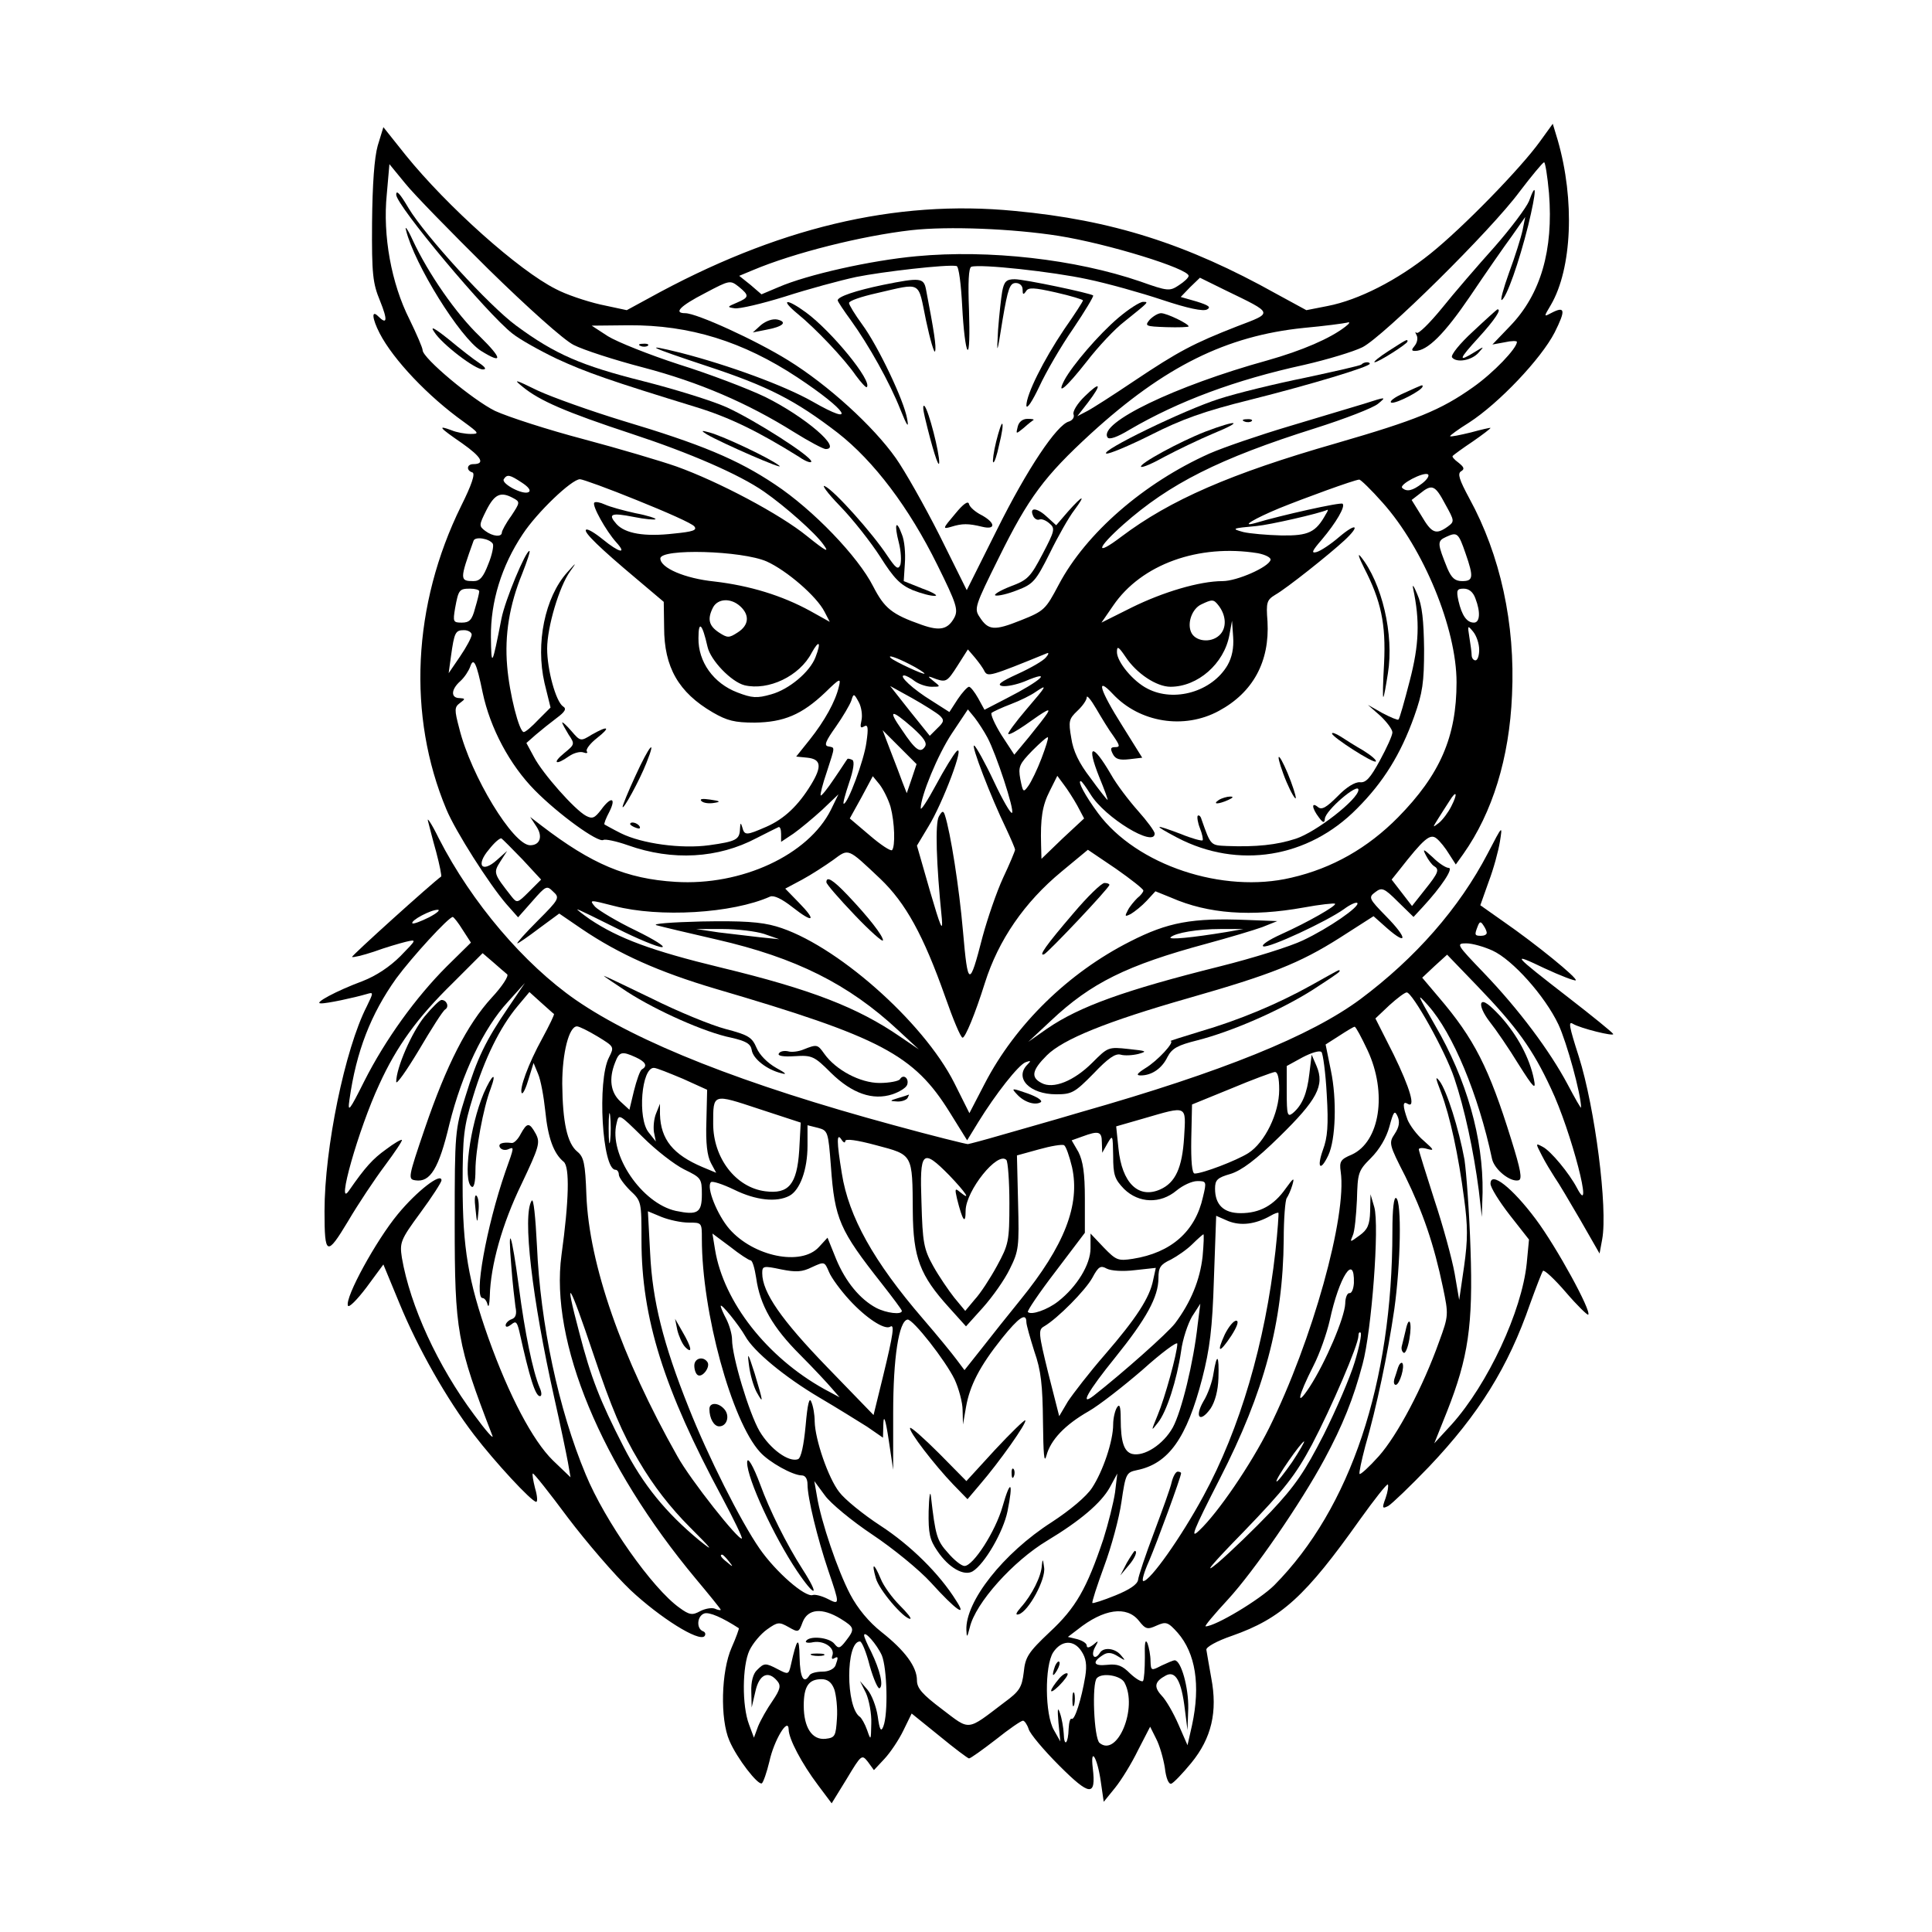 <svg xmlns="http://www.w3.org/2000/svg" version="1.1" xmlns:xlink="http://www.w3.org/1999/xlink" width="512pt" height="512pt"><svg version="1.0" xmlns="http://www.w3.org/2000/svg" width="512pt" height="512pt" viewBox="0 0 512 512" preserveAspectRatio="xMidYMid meet">
<g transform="translate(0,512) scale(0.1,-0.1)" fill="#000000" stroke="none">
<path d="M4081 4745 c-51 -71 -204 -228 -290 -297 -87 -70 -190 -123 -273
-139 l-56 -11 -79 43 c-238 133 -437 196 -694 220 -317 31 -633 -45 -971 -232
l-57 -31 -70 15 c-39 9 -92 27 -118 41 -98 49 -288 219 -398 355 l-59 74 -15
-49 c-9 -32 -14 -102 -15 -204 -1 -137 2 -161 21 -207 21 -52 19 -65 -5 -41
-18 18 -16 -6 4 -45 36 -70 129 -168 223 -235 41 -30 42 -32 18 -32 -14 0 -37
4 -51 10 -38 14 -32 7 29 -35 51 -36 62 -55 29 -55 -17 0 -19 -17 -2 -22 8 -3
-2 -33 -30 -89 -129 -262 -143 -556 -39 -804 24 -58 114 -199 159 -251 l31
-35 38 43 c36 41 38 42 55 25 18 -16 16 -20 -41 -77 -33 -33 -57 -60 -54 -60
3 0 29 18 58 40 l53 39 60 -41 c99 -67 205 -114 353 -158 440 -129 527 -175
622 -328 l46 -74 30 49 c45 73 106 151 125 158 14 5 15 4 5 -6 -36 -36 6 -79
76 -79 41 0 49 4 99 55 39 41 58 54 72 50 10 -3 31 -2 47 2 25 7 21 8 -26 13
-54 6 -55 5 -96 -36 -49 -49 -104 -71 -135 -54 -29 15 -25 34 14 73 43 43 159
90 376 152 217 62 294 92 401 160 l89 57 36 -32 c55 -48 54 -26 -2 31 -47 48
-48 51 -29 65 17 13 23 11 60 -26 l41 -40 25 27 c49 53 82 103 68 103 -7 0
-26 12 -42 28 -25 23 -28 24 -18 5 6 -12 16 -25 21 -28 15 -9 13 -17 -24 -63
l-34 -43 -27 35 -27 35 20 25 c65 83 82 98 99 84 9 -7 24 -26 33 -41 l18 -28
20 28 c77 109 122 254 129 421 9 189 -31 371 -113 521 -27 50 -32 66 -22 72
10 6 8 11 -7 23 -11 8 -18 16 -15 18 3 3 26 20 53 38 26 18 47 34 47 36 0 1
-23 -4 -52 -12 -29 -7 -53 -12 -55 -10 -2 1 21 18 50 36 79 51 191 169 227
239 30 60 28 71 -10 51 -19 -10 -19 -10 0 22 56 96 64 278 18 437 l-13 43 -34
-47z m24 -137 c12 -151 -22 -268 -103 -352 l-47 -49 33 6 c17 4 32 4 32 1 0
-17 -62 -82 -116 -120 -86 -61 -150 -87 -364 -149 -279 -80 -439 -150 -568
-247 -71 -54 -67 -32 5 32 122 108 254 175 508 255 79 25 154 54 167 65 23 19
22 19 -37 0 -33 -10 -123 -37 -200 -60 -77 -23 -171 -55 -210 -72 -174 -78
-327 -211 -399 -347 -35 -66 -38 -70 -101 -95 -70 -28 -86 -27 -109 9 -15 22
-12 30 51 157 79 160 121 216 244 329 195 178 359 259 564 280 55 5 107 12
115 14 9 3 7 -2 -5 -11 -40 -31 -114 -63 -206 -89 -246 -68 -448 -166 -424
-204 4 -7 25 0 58 20 130 76 280 132 463 172 61 14 131 35 155 47 56 29 340
309 416 412 32 42 61 77 65 78 3 0 9 -37 13 -82z m-2811 -201 c103 -101 200
-188 226 -201 25 -13 108 -40 185 -60 148 -39 276 -94 399 -171 40 -25 78 -45
84 -45 46 0 -55 86 -160 138 -46 22 -148 61 -228 86 -80 26 -165 60 -189 75
l-43 28 98 1 c162 1 303 -43 447 -138 133 -88 162 -134 40 -64 -74 42 -221 96
-349 129 -105 26 -85 16 69 -35 164 -54 235 -91 347 -177 96 -75 189 -198 264
-350 51 -103 56 -119 45 -140 -17 -31 -38 -36 -86 -19 -80 28 -99 44 -129 102
-40 79 -159 203 -260 270 -100 67 -197 107 -404 169 -85 26 -186 62 -225 80
-61 30 -66 31 -40 10 45 -37 114 -67 290 -125 152 -50 284 -107 350 -153 56
-39 136 -110 157 -140 17 -23 8 -19 -43 22 -71 58 -235 145 -347 185 -40 14
-151 47 -245 72 -95 25 -200 59 -235 75 -59 29 -192 140 -192 161 0 6 -16 43
-35 82 -48 95 -71 222 -60 331 l7 80 41 -50 c22 -28 122 -130 221 -228z m1511
88 c132 -21 345 -87 345 -106 0 -5 -12 -16 -26 -25 -24 -16 -29 -16 -102 10
-172 59 -401 85 -593 67 -121 -11 -290 -49 -366 -82 l-45 -19 -29 25 -30 24
36 15 c109 46 289 91 420 106 98 11 269 4 390 -15z m-255 -188 c3 -58 9 -109
14 -114 5 -4 6 41 4 104 -3 75 -1 113 6 116 23 8 216 -13 308 -33 53 -11 142
-36 199 -55 66 -22 108 -31 118 -25 11 6 4 11 -28 21 l-42 12 25 26 26 25 67
-33 c130 -63 128 -59 31 -96 -115 -45 -155 -66 -273 -145 -55 -37 -111 -73
-125 -80 l-25 -13 28 36 c38 50 34 58 -8 17 -20 -19 -33 -41 -30 -48 3 -8 -3
-16 -12 -19 -32 -8 -111 -126 -191 -287 l-80 -160 -72 145 c-40 79 -92 171
-116 205 -60 85 -180 194 -285 259 -87 54 -243 125 -273 125 -32 0 -14 19 52
53 66 35 67 35 90 17 28 -23 28 -28 -5 -42 -26 -11 -27 -12 -6 -15 12 -2 72
12 133 31 62 20 147 43 189 52 69 14 242 34 266 29 6 -1 12 -49 15 -108z
m1219 -468 c-26 -20 -41 -23 -53 -12 -9 9 56 43 68 36 5 -3 -2 -14 -15 -24z
m-2386 2 c17 -11 25 -21 18 -25 -14 -9 -73 22 -66 34 9 14 16 12 48 -9z m306
-47 c77 -31 145 -61 151 -69 8 -10 -3 -14 -54 -19 -78 -9 -129 0 -152 25 -24
27 -15 31 46 19 29 -6 55 -8 57 -6 3 2 -21 10 -53 16 -32 7 -68 17 -81 23 -13
6 -25 8 -28 5 -7 -7 31 -75 58 -105 30 -33 8 -28 -36 8 -21 17 -41 29 -44 25
-7 -6 36 -48 135 -131 l71 -60 1 -68 c0 -105 38 -172 129 -225 38 -22 58 -27
111 -27 77 1 125 21 187 80 39 38 42 39 36 15 -9 -39 -38 -91 -77 -140 l-36
-45 30 -3 c36 -4 39 -23 9 -72 -33 -54 -70 -90 -118 -111 -53 -23 -58 -24 -64
-1 -4 13 -5 12 -6 -5 -1 -28 -10 -33 -82 -43 -73 -10 -178 4 -234 32 -22 11
-41 22 -43 23 -2 2 4 17 13 34 19 38 4 41 -22 5 -17 -22 -23 -25 -40 -16 -30
16 -115 112 -138 156 l-20 37 25 22 c14 12 39 32 55 44 23 17 27 25 17 31 -19
13 -42 97 -42 153 0 57 32 165 61 205 18 25 17 25 -8 -3 -59 -66 -84 -188 -60
-293 l16 -65 -32 -32 c-17 -18 -34 -33 -39 -33 -12 0 -38 101 -44 175 -7 82 6
162 40 245 13 33 22 60 19 60 -10 0 -64 -129 -74 -179 -25 -128 -27 -131 -28
-49 -1 93 28 188 84 272 38 58 130 146 152 146 7 0 76 -25 152 -56z m1975 -6
c109 -122 196 -334 196 -476 0 -145 -44 -245 -155 -358 -80 -81 -174 -135
-283 -160 -181 -43 -410 33 -512 171 -34 46 -55 85 -46 85 3 0 14 -16 26 -35
38 -62 170 -142 170 -104 0 6 -20 33 -44 60 -24 27 -57 70 -72 97 -49 84 -66
81 -31 -7 14 -34 24 -61 22 -61 -1 0 -22 26 -45 58 -31 40 -46 72 -51 106 -8
45 -6 51 16 72 14 13 25 29 25 36 0 7 11 -6 25 -30 14 -24 34 -57 46 -73 17
-25 18 -29 4 -29 -12 0 -13 -4 -6 -18 7 -14 18 -17 44 -14 l34 4 -53 85 c-60
95 -71 133 -25 84 71 -76 189 -95 281 -45 91 49 135 131 129 237 -4 51 -2 57
21 71 30 17 143 107 183 144 43 40 32 48 -14 9 -22 -19 -49 -37 -60 -40 -15
-4 -12 3 14 33 38 45 63 88 55 95 -4 5 -165 -31 -231 -51 -43 -12 -2 12 63 39
64 26 198 75 212 76 3 1 32 -27 62 -61z m166 -4 c25 -45 25 -46 6 -60 -31 -22
-42 -17 -69 29 l-26 42 22 17 c32 26 40 23 67 -28z m-2470 16 c19 -10 18 -12
-5 -47 -14 -19 -25 -40 -25 -44 0 -13 -24 -11 -44 4 -17 13 -17 15 3 55 22 43
38 50 71 32z m2154 -42 c-27 -49 -46 -58 -118 -57 -39 1 -84 5 -101 9 -33 9
-30 10 35 16 34 3 166 33 188 43 2 0 0 -5 -4 -11z m370 -105 c22 -63 20 -73
-9 -73 -19 0 -28 8 -39 33 -27 67 -28 73 -4 84 30 14 33 11 52 -44z m-2578 26
c3 -5 -2 -30 -12 -54 -13 -34 -22 -45 -39 -45 -37 0 -37 4 0 107 4 12 42 6 51
-8z m726 -47 c53 -24 132 -92 153 -133 l14 -27 -52 29 c-75 41 -160 67 -254
78 -78 8 -143 36 -143 61 0 27 216 21 282 -8z m1301 22 c21 -4 36 -12 34 -18
-5 -19 -89 -56 -127 -56 -61 0 -158 -29 -241 -70 l-80 -40 31 45 c75 110 227
164 383 139z m-2063 -101 c0 -5 -5 -25 -11 -45 -8 -31 -15 -38 -35 -38 -23 0
-24 2 -18 38 9 49 11 52 40 52 13 0 24 -3 24 -7z m2640 -19 c14 -36 12 -64 -4
-64 -19 0 -32 19 -41 58 -6 28 -4 32 14 32 14 0 25 -9 31 -26z m-1948 -21 c25
-23 23 -50 -7 -69 -23 -15 -27 -15 -50 0 -27 18 -31 36 -15 67 13 23 47 25 72
2z m1266 4 c22 -27 24 -62 3 -81 -23 -21 -65 -16 -75 10 -10 25 4 61 27 72 29
14 33 14 45 -1z m-1353 -111 c8 -36 63 -93 98 -102 63 -15 146 24 178 86 20
36 26 29 10 -12 -15 -39 -70 -85 -117 -98 -38 -11 -51 -10 -90 5 -63 24 -104
81 -103 144 0 48 10 39 24 -23z m1378 -49 c-41 -70 -141 -99 -212 -62 -38 19
-81 71 -81 97 0 17 4 15 23 -13 29 -44 82 -79 119 -79 72 0 142 61 156 137 l7
38 3 -43 c2 -29 -3 -54 -15 -75z m667 41 c0 -15 -4 -28 -10 -28 -5 0 -10 6
-10 14 0 7 -3 29 -6 47 -5 32 -5 33 10 15 9 -11 16 -32 16 -48z m-2670 40 c0
-7 -14 -33 -31 -58 l-30 -44 6 44 c9 65 12 70 35 70 11 0 20 -6 20 -12z m1359
-97 c9 -15 14 -14 166 48 5 2 4 -3 -3 -11 -7 -9 -40 -28 -75 -44 -46 -21 -56
-29 -41 -32 12 -2 39 4 59 12 77 33 46 3 -48 -45 l-58 -30 -17 31 c-9 16 -20
30 -24 30 -4 0 -18 -15 -30 -33 l-22 -34 -47 30 c-49 30 -89 67 -73 67 5 0 18
-7 28 -15 11 -8 31 -15 45 -15 24 0 24 0 5 15 -18 14 -17 15 8 5 25 -8 29 -6
55 35 l28 44 18 -21 c10 -12 22 -28 26 -37z m-199 19 c22 -11 40 -23 40 -25 0
-5 -79 32 -89 41 -11 10 14 2 49 -16z m-1131 -75 c20 -95 72 -192 138 -259 63
-64 168 -140 182 -132 4 3 34 -3 65 -14 118 -42 239 -35 341 19 28 14 53 27
58 29 4 2 7 -6 7 -18 l0 -21 33 22 c17 12 52 41 76 63 l43 41 -20 -41 c-60
-120 -237 -202 -412 -191 -130 8 -222 47 -355 149 l-30 23 17 -26 c17 -26 9
-49 -17 -49 -45 0 -157 184 -188 310 -13 49 -13 56 2 67 15 11 14 12 -1 13
-24 0 -23 23 2 45 11 10 22 27 26 38 9 27 17 10 33 -68z m1211 -61 c13 -12 12
-17 -6 -34 l-20 -20 -53 66 -52 66 58 -32 c32 -18 65 -39 73 -46z m230 16
c-29 -34 -50 -63 -48 -65 3 -3 22 8 44 23 59 42 69 47 59 31 -5 -8 -26 -35
-48 -62 l-39 -47 -34 52 c-18 29 -30 56 -26 59 4 3 27 14 51 23 24 9 54 24 65
32 34 23 30 17 -24 -46z m-437 -29 c-4 -18 -3 -22 7 -16 10 6 12 -3 6 -43 -6
-46 -49 -162 -60 -162 -3 0 4 25 14 55 12 35 15 57 9 61 -6 3 -12 4 -13 3 -2
-2 -17 -26 -35 -52 -18 -27 -34 -47 -36 -45 -2 2 5 30 16 62 23 71 22 64 4 68
-12 2 -7 14 20 52 19 27 37 58 41 69 6 20 7 20 20 -4 7 -13 10 -35 7 -48z
m334 -46 c23 -43 72 -192 65 -199 -3 -4 -25 34 -48 83 -23 49 -47 92 -52 95
-11 6 45 -139 84 -219 13 -28 24 -53 24 -57 0 -3 -14 -37 -32 -75 -17 -37 -41
-107 -54 -155 -35 -136 -39 -135 -52 14 -10 116 -33 262 -48 308 -4 12 -7 12
-16 -4 -10 -18 -7 -123 8 -271 3 -38 -4 -20 -31 72 l-35 122 30 50 c38 61 99
223 75 200 -8 -8 -33 -49 -55 -90 -22 -41 -40 -68 -40 -61 0 32 45 142 83 199
l42 63 18 -22 c10 -13 25 -36 34 -53z m-199 27 c30 -27 40 -41 33 -51 -12 -18
-25 -9 -61 45 -38 54 -29 56 28 6z m-2 -136 l-13 -38 -11 28 c-6 16 -20 54
-32 84 l-21 55 45 -45 45 -45 -13 -39z m344 54 c-11 -29 -27 -62 -35 -73 -13
-18 -14 -17 -21 18 -6 33 -3 40 32 76 21 21 39 37 41 35 2 -2 -6 -27 -17 -56z
m-400 -128 c11 -41 13 -105 4 -115 -4 -3 -30 14 -59 39 l-53 45 31 56 30 56
18 -22 c10 -13 23 -39 29 -59z m495 3 l18 -34 -57 -53 -56 -54 -1 36 c-2 71 3
105 23 144 l20 40 17 -23 c10 -13 26 -38 36 -56z m991 -2 c-8 -16 -23 -36 -33
-44 -17 -13 -17 -13 -2 11 9 14 22 35 30 47 19 31 23 21 5 -14z m-2461 -141
l49 -53 -32 -32 c-31 -31 -32 -31 -47 -12 -47 60 -48 62 -29 92 l18 28 -27
-24 c-40 -36 -57 -14 -21 28 14 18 29 31 33 29 3 -2 28 -27 56 -56z m948 -51
c67 -64 114 -149 172 -313 21 -60 41 -108 46 -108 7 0 33 62 59 145 36 114
105 214 203 295 l70 58 74 -50 c40 -28 73 -54 73 -58 0 -4 -7 -13 -16 -20 -8
-8 -20 -22 -25 -32 -9 -17 -8 -18 8 -10 10 6 29 21 42 35 l23 25 42 -17 c98
-43 212 -51 351 -26 43 8 81 12 83 10 5 -5 -72 -49 -143 -81 -33 -15 -54 -29
-47 -32 15 -5 168 66 214 99 16 12 32 19 35 16 8 -9 -76 -67 -144 -99 -33 -16
-132 -47 -220 -69 -252 -63 -372 -106 -458 -165 l-50 -35 60 56 c106 100 201
147 412 204 59 16 126 36 148 44 l40 16 -80 3 c-146 6 -210 -6 -310 -57 -164
-83 -304 -220 -385 -376 l-41 -79 -40 80 c-82 163 -317 370 -472 415 -41 12
-90 15 -198 13 -79 -2 -133 -6 -119 -10 14 -4 86 -21 160 -38 209 -48 349
-118 480 -240 l55 -51 -50 34 c-112 77 -235 125 -475 183 -182 44 -271 77
-347 128 -20 14 -35 26 -33 26 3 0 50 -23 104 -50 55 -28 109 -50 120 -50 12
0 -20 20 -69 44 -50 24 -98 53 -108 63 -16 19 -15 19 51 2 119 -31 312 -20
413 25 10 4 31 -6 59 -28 56 -44 65 -37 17 12 l-36 37 45 24 c24 13 61 37 82
52 42 31 37 33 125 -50z m-308 -146 l40 -14 -50 5 c-27 3 -77 9 -110 13 l-60
9 70 0 c39 0 88 -6 110 -13z m1225 5 c-91 -15 -154 -21 -148 -14 13 12 72 22
133 22 l60 0 -45 -8z"></path>
<path d="M4052 4587 c-7 -17 -48 -72 -92 -122 -44 -49 -107 -122 -139 -162
-32 -39 -62 -69 -67 -65 -4 4 -4 1 0 -6 4 -7 2 -19 -4 -27 -10 -12 -10 -15 0
-15 33 0 78 45 146 145 41 61 91 133 111 160 l35 50 -7 -35 c-4 -19 -20 -70
-36 -113 -15 -42 -24 -75 -19 -72 13 8 45 98 70 198 22 91 23 122 2 64z"></path>
<path d="M3903 4241 c-34 -31 -59 -62 -55 -68 11 -15 51 -9 70 12 16 18 16 18
-10 2 -45 -28 -43 -20 11 39 42 46 62 76 49 74 -2 -1 -31 -27 -65 -59z"></path>
<path d="M3680 4190 c-25 -16 -42 -30 -37 -30 10 0 87 49 87 55 0 7 0 7 -50
-25z"></path>
<path d="M3608 4154 c-3 -3 -70 -18 -149 -35 -79 -16 -182 -41 -228 -56 -92
-29 -318 -139 -299 -145 6 -2 59 20 117 49 83 42 141 63 266 94 159 40 315 87
315 95 0 6 -16 5 -22 -2z"></path>
<path d="M3720 4078 c-25 -11 -39 -22 -33 -25 12 -4 83 33 83 43 0 5 3 6 -50
-18z"></path>
<path d="M3298 4003 c7 -3 16 -2 19 1 4 3 -2 6 -13 5 -11 0 -14 -3 -6 -6z"></path>
<path d="M3194 3976 c-69 -27 -177 -86 -170 -93 3 -3 31 9 63 27 32 17 90 45
128 61 83 34 66 38 -21 5z"></path>
<path d="M2830 3764 l-31 -36 -23 21 c-26 25 -48 28 -39 6 3 -9 11 -14 17 -12
6 3 18 -2 27 -10 16 -13 14 -20 -18 -81 -32 -61 -39 -69 -85 -86 -28 -11 -46
-22 -40 -24 7 -2 33 4 58 14 42 16 49 24 86 98 22 45 51 96 65 114 32 43 23
41 -17 -4z"></path>
<path d="M1050 4604 c0 -28 241 -316 308 -368 20 -16 74 -46 118 -67 78 -36
141 -58 369 -128 88 -27 164 -64 273 -132 17 -12 32 -17 32 -12 0 14 -150 110
-225 144 -38 17 -138 48 -221 69 -163 41 -233 71 -336 147 -71 52 -241 238
-285 311 -23 39 -33 50 -33 36z"></path>
<path d="M1076 4510 c22 -90 143 -285 199 -320 58 -36 57 -21 -3 38 -63 60
-137 167 -178 255 -13 29 -22 41 -18 27z"></path>
<path d="M1151 4240 c20 -32 109 -100 129 -99 10 0 6 6 -10 17 -14 9 -50 37
-80 62 -40 32 -51 37 -39 20z"></path>
<path d="M1698 4203 c7 -3 16 -2 19 1 4 3 -2 6 -13 5 -11 0 -14 -3 -6 -6z"></path>
<path d="M1873 3969 c39 -23 211 -98 192 -83 -23 19 -148 78 -185 88 -22 6
-23 5 -7 -5z"></path>
<path d="M2226 3779 c34 -35 82 -96 107 -135 36 -57 53 -74 86 -88 23 -9 49
-16 59 -15 9 0 -5 9 -33 19 l-50 20 3 47 c2 27 -1 61 -8 77 -15 41 -21 28 -8
-22 6 -23 7 -49 4 -59 -6 -14 -12 -9 -35 25 -39 59 -138 170 -164 183 -12 7 5
-17 39 -52z"></path>
<path d="M2340 4365 c-72 -15 -120 -31 -120 -41 0 -3 16 -27 35 -53 47 -65
103 -165 131 -236 18 -45 23 -51 18 -25 -8 48 -77 193 -119 250 -19 26 -35 52
-35 57 0 6 33 17 73 26 122 28 109 34 131 -72 11 -52 22 -89 24 -82 4 11 -3
55 -24 164 -6 31 -15 32 -114 12z"></path>
<path d="M2656 4348 c-3 -17 -8 -63 -11 -102 -4 -69 -3 -68 12 27 14 82 19 97
35 97 10 0 18 -7 18 -17 0 -14 2 -15 9 -5 6 11 21 10 79 -3 40 -9 72 -19 72
-21 0 -3 -22 -37 -50 -77 -55 -82 -100 -172 -100 -202 1 -11 16 12 34 50 18
39 58 108 90 154 31 46 55 86 53 88 -7 6 -182 43 -208 43 -22 0 -28 -6 -33
-32z"></path>
<path d="M2113 4289 c48 -39 124 -119 155 -164 14 -19 27 -33 29 -31 16 15
-93 148 -161 198 -52 38 -70 36 -23 -3z"></path>
<path d="M2964 4278 c-52 -44 -122 -126 -143 -165 -23 -44 4 -21 59 49 30 39
75 87 100 106 66 53 65 52 49 52 -8 0 -38 -19 -65 -42z"></path>
<path d="M3047 4273 c-14 -17 -12 -18 44 -20 32 -1 59 0 59 2 0 7 -58 35 -73
35 -8 0 -21 -8 -30 -17z"></path>
<path d="M2017 4259 l-22 -20 35 7 c44 8 58 20 31 27 -13 3 -30 -3 -44 -14z"></path>
<path d="M2451 4014 c19 -80 37 -138 38 -120 1 25 -28 139 -39 150 -5 4 -4 -9
1 -30z"></path>
<path d="M2697 3989 c-5 -20 -5 -20 16 -3 12 11 24 20 26 21 2 2 -5 3 -16 3
-13 0 -23 -8 -26 -21z"></path>
<path d="M2640 3950 c-7 -28 -10 -53 -8 -55 3 -3 10 18 16 47 7 28 11 53 8 55
-2 2 -9 -19 -16 -47z"></path>
<path d="M2531 3758 c-33 -39 -34 -41 -10 -34 29 9 45 9 82 0 37 -9 35 11 -2
31 -16 8 -31 21 -33 29 -2 10 -15 1 -37 -26z"></path>
<path d="M1490 3205 c0 -3 8 -17 17 -32 17 -25 16 -26 -12 -49 -33 -27 -22
-33 13 -8 13 9 30 13 38 10 8 -3 13 -2 9 3 -3 5 9 21 27 35 38 30 30 34 -14 9
-29 -18 -30 -18 -54 10 -13 15 -24 25 -24 22z"></path>
<path d="M1684 3064 c-19 -41 -34 -78 -34 -82 0 -12 45 70 63 116 28 70 8 47
-29 -34z"></path>
<path d="M1859 2997 c5 -5 19 -7 32 -5 20 3 19 5 -9 9 -20 3 -29 2 -23 -4z"></path>
<path d="M1670 2936 c0 -2 7 -7 16 -10 8 -3 12 -2 9 4 -6 10 -25 14 -25 6z"></path>
<path d="M3615 3615 c45 -87 58 -149 53 -252 -3 -52 -4 -92 -2 -90 2 1 7 30
12 62 17 103 -16 241 -72 310 -9 11 -5 -2 9 -30z"></path>
<path d="M3745 3560 c18 -85 16 -148 -9 -244 -14 -54 -27 -101 -30 -103 -2 -2
-21 6 -42 17 l-39 22 33 -29 c17 -16 32 -36 32 -44 0 -8 -15 -41 -33 -74 -25
-46 -37 -60 -53 -58 -13 1 -36 -13 -59 -37 -30 -30 -42 -37 -52 -29 -18 15
-17 -2 2 -27 11 -15 15 -16 16 -4 1 22 89 97 89 77 0 -25 -113 -113 -167 -130
-49 -16 -104 -22 -181 -19 -44 2 -43 0 -68 71 -2 8 -7 12 -10 9 -2 -3 0 -18 6
-33 6 -15 9 -30 7 -32 -3 -2 -29 5 -58 17 -72 27 -75 25 -9 -10 161 -84 347
-54 476 77 70 70 116 144 152 245 22 62 26 89 26 178 -1 75 -5 116 -18 145 -9
22 -14 29 -11 15z"></path>
<path d="M3530 3176 c0 -9 110 -80 116 -74 3 3 -12 16 -33 29 -21 12 -48 29
-60 37 -13 8 -23 12 -23 8z"></path>
<path d="M3401 3069 c11 -30 25 -58 31 -64 5 -5 0 14 -11 44 -11 30 -25 59
-30 64 -6 6 -1 -14 10 -44z"></path>
<path d="M3230 3000 c-18 -12 -2 -12 25 0 13 6 15 9 5 9 -8 0 -22 -4 -30 -9z"></path>
<path d="M2190 2782 c0 -5 34 -44 75 -87 41 -43 75 -73 75 -67 0 12 -37 60
-94 120 -39 41 -56 51 -56 34z"></path>
<path d="M2844 2699 c-72 -84 -93 -114 -77 -108 11 5 173 176 173 184 0 3 -6
5 -13 5 -8 0 -45 -36 -83 -81z"></path>
<path d="M1134 2945 c3 -11 12 -48 22 -83 9 -34 15 -64 13 -65 -23 -16 -239
-211 -236 -213 2 -2 28 4 58 14 30 11 68 22 84 26 30 7 30 7 -14 -38 -28 -28
-64 -52 -100 -66 -70 -26 -131 -59 -111 -59 15 -1 89 15 123 25 17 5 17 4 -1
-33 -58 -113 -112 -376 -112 -543 0 -118 6 -120 62 -27 27 46 71 112 98 148
26 35 47 66 45 68 -2 2 -21 -9 -42 -25 -35 -25 -55 -47 -98 -109 -36 -53 25
163 80 281 46 101 101 177 194 268 l80 80 28 -24 c16 -14 32 -28 37 -32 5 -4
-13 -32 -41 -62 -65 -71 -120 -179 -177 -346 -45 -132 -45 -135 -25 -138 39
-6 62 31 90 149 33 133 91 255 155 324 l45 50 -44 -65 c-60 -88 -82 -133 -114
-237 -27 -86 -28 -94 -28 -333 0 -289 6 -321 100 -565 4 -11 -18 14 -48 55
-97 130 -170 289 -192 417 -6 40 -4 47 49 119 31 42 56 81 56 86 0 22 -65 -28
-116 -90 -57 -69 -140 -220 -132 -242 2 -7 24 15 49 48 l45 61 43 -104 c48
-117 125 -253 197 -347 55 -72 153 -178 165 -178 4 0 3 16 -3 36 -5 20 -8 37
-6 39 2 2 44 -51 93 -117 50 -66 124 -152 166 -192 78 -73 181 -138 196 -122
4 5 2 11 -4 13 -18 7 -16 40 3 47 13 5 49 -11 92 -39 1 -1 -7 -24 -19 -51 -28
-63 -31 -190 -6 -247 20 -47 76 -119 86 -113 4 3 13 29 20 58 12 56 50 119 51
85 0 -25 35 -91 78 -148 l36 -48 40 65 c39 65 40 65 56 45 l16 -22 28 30 c15
16 38 50 50 75 l22 45 73 -59 c40 -33 76 -60 79 -60 4 0 36 23 71 50 35 28 67
50 72 50 4 0 11 -10 15 -22 3 -12 40 -56 81 -97 81 -81 98 -83 89 -7 -7 59 12
29 21 -34 l8 -55 30 37 c17 21 44 65 61 100 l32 62 16 -32 c9 -17 19 -52 23
-77 3 -27 10 -44 17 -42 6 2 30 27 53 55 54 66 70 136 53 225 -6 34 -12 68
-13 75 -1 7 27 23 68 37 131 46 195 105 339 308 38 53 71 95 74 93 2 -3 0 -19
-6 -36 -10 -27 -9 -29 7 -21 10 6 58 52 108 104 132 139 210 264 268 432 16
44 31 83 34 87 3 4 31 -22 61 -57 30 -35 57 -61 59 -59 9 9 -83 178 -139 253
-62 83 -120 129 -120 94 0 -10 23 -47 51 -83 l51 -65 -6 -63 c-13 -127 -103
-320 -199 -427 l-46 -50 34 85 c56 142 69 228 62 430 -3 96 -11 203 -16 237
-15 82 -47 183 -66 208 -12 15 -11 9 4 -30 24 -64 46 -166 61 -281 10 -73 10
-109 0 -180 l-13 -89 -12 70 c-7 39 -31 127 -54 196 -22 69 -41 129 -41 133 0
4 10 5 23 1 19 -5 17 -2 -10 22 -18 15 -37 41 -43 56 -13 36 -13 50 0 42 23
-14 7 41 -37 131 l-48 95 37 35 c21 19 41 34 46 34 15 0 102 -155 126 -227 27
-80 51 -191 65 -298 l8 -70 2 65 c2 143 -42 299 -126 443 -48 84 -50 88 -18
52 65 -73 133 -236 169 -406 6 -28 48 -62 70 -57 11 2 6 28 -19 108 -59 190
-98 267 -192 377 l-44 52 33 31 33 30 79 -82 c107 -111 148 -169 196 -272 54
-113 116 -354 69 -264 -20 38 -69 98 -91 109 -19 10 -19 10 -2 -23 9 -18 25
-44 34 -58 10 -14 40 -65 68 -113 l51 -89 7 38 c15 82 -19 348 -62 484 -26 81
-28 94 -16 87 19 -12 112 -35 107 -27 -3 5 -56 48 -118 96 -151 117 -154 121
-64 78 43 -20 80 -34 83 -32 5 6 -104 95 -192 156 l-61 43 22 62 c13 34 26 82
30 107 7 44 7 44 -32 -31 -76 -146 -192 -278 -338 -387 -131 -97 -364 -192
-740 -299 -77 -23 -174 -50 -215 -62 -41 -12 -79 -22 -85 -23 -5 0 -94 22
-196 50 -398 108 -679 219 -843 332 -137 95 -276 258 -363 428 -18 37 -32 58
-29 47z m3 -256 c-22 -11 -41 -18 -44 -16 -6 7 48 36 67 36 8 0 -2 -9 -23 -20z
m89 -33 l22 -34 -64 -63 c-82 -82 -163 -194 -219 -305 -39 -78 -44 -84 -39
-49 18 129 57 228 124 322 42 57 139 163 150 163 3 -1 15 -16 26 -34z m2714
-8 c0 -5 -7 -8 -15 -8 -17 0 -18 2 -9 25 5 13 8 14 15 3 5 -7 9 -16 9 -20z
m15 -47 c53 -24 139 -120 175 -196 22 -47 60 -185 60 -220 0 -4 -16 24 -36 62
-47 88 -128 197 -222 295 -72 75 -74 78 -46 78 16 0 47 -9 69 -19z m-2487
-168 c2 -1 -12 -30 -31 -65 -37 -67 -62 -136 -54 -145 3 -3 11 14 18 38 l13
42 12 -29 c7 -16 15 -60 19 -98 7 -71 22 -113 49 -135 16 -14 14 -102 -6 -247
-31 -229 105 -557 356 -858 36 -43 66 -80 66 -82 0 -2 -7 -1 -16 3 -8 3 -26 0
-39 -7 -20 -11 -28 -10 -54 9 -72 51 -198 230 -249 354 -72 172 -120 399 -129
605 -4 78 -9 128 -14 120 -25 -38 1 -259 60 -523 16 -71 32 -148 36 -170 l7
-40 -47 45 c-53 52 -116 171 -171 325 -53 150 -68 238 -68 405 0 130 3 154 28
235 30 99 71 183 118 239 l31 37 31 -28 c17 -15 32 -29 34 -30z m116 -60 c44
-27 44 -27 30 -55 -32 -61 -18 -298 17 -298 5 0 9 -6 9 -13 0 -7 14 -26 30
-42 30 -28 30 -30 30 -132 0 -206 59 -394 214 -682 31 -58 54 -106 52 -108 -7
-8 -137 156 -171 218 -148 262 -234 509 -241 692 -3 85 -7 101 -24 115 -27 22
-39 78 -40 180 0 82 18 152 39 152 6 0 30 -12 55 -27z m2040 -36 c53 -113 33
-243 -42 -277 -29 -12 -33 -18 -29 -45 17 -117 -75 -448 -190 -680 -48 -96
-135 -224 -185 -271 -25 -24 -17 -3 54 136 119 232 168 416 170 635 0 55 4
105 8 110 4 6 11 21 15 35 6 21 3 19 -18 -10 -31 -44 -68 -65 -119 -65 -45 0
-68 22 -68 65 0 23 6 29 41 39 29 9 67 37 130 99 99 97 120 135 98 187 l-13
30 -6 -50 c-6 -53 -19 -84 -44 -105 -14 -11 -16 -5 -16 56 l0 69 42 23 c23 12
45 19 50 14 4 -4 11 -55 14 -112 5 -82 2 -115 -10 -147 -17 -48 -7 -59 14 -15
20 42 23 149 7 225 l-14 69 36 23 c20 13 38 24 41 24 3 0 18 -28 34 -62z
m-1939 -19 c26 -12 32 -23 16 -32 -5 -3 -14 -29 -21 -57 l-12 -50 -24 22 c-26
24 -31 60 -14 103 11 29 18 31 55 14z m125 -57 l64 -29 -2 -84 c-2 -57 2 -91
12 -110 l14 -26 -36 15 c-78 33 -111 73 -113 140 l0 28 -10 -25 c-6 -14 -8
-36 -6 -50 l5 -25 -19 24 c-30 37 -19 172 14 171 7 0 41 -14 77 -29z m1580
-29 c0 -62 -38 -140 -82 -168 -32 -20 -121 -54 -142 -54 -7 0 -10 32 -9 92 l2
91 103 42 c57 24 109 43 116 44 8 1 12 -15 12 -47z m-1272 -161 c-6 -90 -28
-116 -90 -108 -78 10 -138 88 -138 179 0 81 -2 80 122 39 l110 -36 -4 -74z
m-501 27 c-2 -18 -4 -4 -4 32 0 36 2 50 4 33 2 -18 2 -48 0 -65z m1521 8 c-5
-81 -23 -120 -63 -138 -58 -26 -102 17 -111 109 l-6 58 73 21 c117 34 112 36
107 -50z m558 9 c-16 -24 -15 -28 28 -112 47 -96 76 -180 100 -295 15 -72 15
-75 -10 -143 -43 -121 -111 -249 -160 -304 -25 -28 -49 -50 -51 -47 -2 2 5 35
15 73 30 103 60 246 77 363 17 121 20 286 5 295 -6 4 -10 -28 -10 -88 0 -402
-111 -734 -313 -938 -38 -38 -156 -109 -182 -109 -4 0 23 32 59 71 69 75 193
255 256 372 48 89 77 161 101 252 24 88 45 367 31 416 l-10 34 -1 -45 c-1 -36
-7 -49 -28 -64 -26 -19 -26 -19 -18 0 5 10 9 53 11 94 2 72 3 77 37 111 23 23
41 54 49 83 11 41 14 45 22 27 6 -14 4 -28 -8 -46z m-1883 -94 c45 -22 47 -24
47 -66 0 -49 -11 -56 -69 -44 -90 20 -178 149 -157 232 6 26 6 26 69 -36 35
-35 84 -73 110 -86z m389 8 c10 -140 23 -169 135 -311 29 -37 53 -69 53 -72 0
-11 -41 -6 -68 8 -43 23 -81 69 -106 129 l-23 57 -23 -25 c-47 -51 -173 -25
-237 48 -32 37 -62 111 -49 124 3 4 31 -5 62 -20 57 -28 112 -34 146 -16 28
15 48 69 48 133 l0 54 28 -7 c26 -7 27 -10 34 -102z m718 64 l1 -28 14 25 c14
24 14 22 15 -33 0 -51 4 -62 29 -88 39 -38 96 -40 139 -4 17 14 41 25 55 25
24 0 25 -1 15 -42 -20 -91 -84 -148 -186 -164 -39 -6 -44 -4 -77 30 l-35 37 0
-39 c0 -43 -36 -102 -86 -141 -28 -22 -71 -37 -80 -28 -3 2 30 51 73 107 l78
103 0 91 c0 67 -5 99 -17 123 l-18 31 28 10 c43 16 52 14 52 -15z m-680 3 c0
7 30 3 82 -11 98 -26 96 -22 97 -176 1 -122 19 -169 96 -254 l45 -50 45 50
c25 28 57 73 71 102 24 48 25 59 22 176 l-3 125 58 16 c32 9 62 14 67 11 5 -3
14 -29 21 -58 22 -100 -20 -208 -137 -352 -31 -38 -77 -96 -102 -128 l-46 -58
-21 28 c-11 15 -51 64 -89 108 -131 152 -197 271 -215 385 -14 85 -14 110 -1
90 5 -8 10 -10 10 -4z m276 -91 c43 -45 60 -70 28 -44 -13 11 -14 9 -8 -17 15
-60 23 -71 23 -32 1 53 85 158 108 134 4 -4 8 -56 8 -114 0 -102 -2 -110 -33
-167 -18 -33 -44 -73 -59 -89 l-25 -30 -29 35 c-15 19 -41 57 -56 84 -25 45
-28 62 -31 168 -5 138 2 145 74 72z m-691 -125 c35 0 35 0 35 -43 0 -194 79
-483 154 -565 24 -27 87 -62 111 -62 9 0 15 -9 15 -24 0 -35 26 -142 55 -228
31 -91 31 -92 -2 -75 -16 8 -33 12 -39 10 -20 -7 -98 61 -141 123 -50 72 -137
245 -188 374 -68 170 -96 284 -102 408 l-6 112 36 -15 c20 -8 52 -15 72 -15z
m1555 -76 c-27 -242 -94 -471 -191 -649 -59 -109 -141 -225 -159 -225 -5 0 2
24 15 53 21 49 85 223 85 233 0 2 -4 4 -9 4 -5 0 -12 -12 -16 -28 -3 -15 -25
-75 -47 -134 -22 -58 -41 -115 -42 -125 -2 -12 -23 -26 -60 -41 -32 -13 -60
-22 -61 -20 -2 2 12 45 31 97 19 51 40 128 46 171 11 75 13 78 41 84 84 17
132 85 173 243 20 78 27 132 31 264 l6 167 32 -14 c33 -13 71 -9 112 14 10 6
19 9 21 8 1 -2 -2 -48 -8 -102z m-1391 -24 c5 0 11 -21 15 -47 10 -72 44 -131
116 -203 36 -36 74 -77 85 -90 l20 -23 -41 22 c-151 84 -266 230 -289 369 l-7
43 47 -35 c25 -20 50 -36 54 -36z m1198 10 c-7 -62 -31 -121 -73 -177 -20 -26
-137 -130 -216 -192 -38 -29 -15 12 57 101 83 103 115 161 115 211 0 28 5 36
33 49 17 9 43 27 57 41 14 14 27 25 29 26 2 1 1 -26 -2 -59z m-936 -115 c44
-48 93 -80 108 -71 12 8 9 -17 -19 -132 l-25 -102 -123 127 c-121 125 -172
198 -172 249 0 19 3 20 50 10 40 -8 56 -7 82 6 33 15 33 15 45 -13 6 -15 31
-49 54 -74z m757 79 l55 6 -7 -32 c-9 -47 -45 -102 -128 -198 -41 -47 -84
-103 -98 -124 l-23 -39 -29 114 c-26 106 -27 115 -11 124 36 21 110 96 128
129 16 30 22 33 38 24 12 -6 43 -8 75 -4z m580 -34 c-1 -16 -6 -28 -12 -27 -5
1 -11 -11 -11 -28 -2 -38 -52 -155 -94 -220 -38 -58 -32 -27 10 56 16 31 35
85 43 120 25 116 66 179 64 99z m-1895 -472 c38 -65 84 -124 135 -175 60 -60
66 -68 25 -35 -88 73 -149 147 -201 249 -62 121 -86 182 -117 302 -42 158 -27
135 38 -59 47 -140 76 -209 120 -282z m282 331 c22 -40 104 -108 197 -163 46
-27 102 -62 126 -77 l42 -29 1 38 c1 24 6 10 14 -43 l12 -80 0 150 c0 147 15
244 38 248 14 2 101 -109 125 -159 11 -24 21 -61 21 -81 l1 -38 8 46 c10 57
36 108 95 182 45 56 65 70 65 43 0 -7 10 -42 21 -77 18 -51 22 -90 23 -187 1
-86 3 -112 9 -90 11 42 49 82 112 118 28 16 92 66 143 110 50 45 92 76 92 69
0 -24 -33 -144 -52 -189 -18 -44 -18 -44 0 -21 24 29 51 115 62 190 4 32 18
73 29 92 l22 34 -7 -55 c-11 -101 -43 -231 -66 -273 -25 -45 -76 -78 -108 -70
-21 6 -30 31 -30 93 0 33 -3 41 -10 30 -5 -8 -10 -28 -10 -45 0 -44 -27 -124
-56 -168 -15 -23 -58 -59 -107 -91 -128 -82 -229 -210 -226 -286 1 -21 2 -20
9 7 15 65 115 176 205 230 88 53 143 100 166 141 l20 37 -6 -50 c-4 -27 -18
-83 -31 -124 -44 -131 -73 -182 -142 -246 -57 -54 -65 -66 -69 -107 -5 -40
-11 -50 -52 -80 -100 -76 -89 -75 -164 -18 -53 40 -67 56 -67 77 0 36 -32 79
-94 128 -33 26 -63 62 -83 100 -33 63 -77 192 -88 260 l-7 40 28 -38 c15 -21
72 -68 126 -104 54 -36 124 -93 155 -127 67 -74 97 -94 67 -48 -44 71 -121
147 -201 199 -46 30 -95 70 -109 89 -29 37 -64 139 -65 187 0 18 -4 41 -9 52
-5 14 -10 -5 -15 -63 -5 -53 -12 -85 -20 -89 -25 -9 -74 27 -102 74 -28 48
-73 198 -73 243 0 14 -7 38 -15 54 -8 15 -15 31 -15 35 0 9 48 -50 65 -80z
m1615 -69 c-12 -40 -49 -126 -82 -192 -50 -98 -76 -136 -140 -204 -44 -46
-107 -107 -141 -136 -41 -34 -18 -6 68 82 110 114 138 150 182 232 51 97 123
264 123 288 0 8 3 11 6 8 3 -4 -4 -39 -16 -78z m-166 -265 c-21 -30 -39 -53
-41 -51 -5 4 66 106 73 106 2 0 -12 -25 -32 -55z m-1493 -262 c13 -16 12 -17
-3 -4 -17 13 -22 21 -14 21 2 0 10 -8 17 -17z m297 -153 c37 -23 38 -27 14
-58 -16 -21 -20 -22 -31 -8 -14 17 -66 22 -75 7 -3 -4 6 -6 19 -3 29 5 58 -15
51 -35 -3 -8 -1 -11 4 -8 12 7 12 3 4 -19 -4 -9 -18 -16 -34 -16 -16 0 -32 -4
-35 -10 -15 -24 -25 -6 -26 48 -1 58 -7 52 -23 -20 -6 -26 -7 -26 -34 -12 -34
18 -37 17 -56 -2 -10 -9 -16 -31 -15 -57 l1 -42 10 43 c10 45 34 56 58 27 10
-12 8 -22 -13 -53 -14 -20 -31 -50 -38 -67 l-11 -30 -13 35 c-19 50 -18 155 1
196 9 19 30 44 47 56 28 20 32 20 57 6 26 -15 27 -14 37 13 14 36 52 39 101 9z
m790 -5 c18 -23 23 -24 47 -13 25 11 30 10 56 -19 47 -54 61 -138 38 -245
l-12 -53 -24 55 c-13 30 -33 65 -45 77 -21 23 -18 37 12 53 25 13 41 -14 50
-90 l7 -55 2 58 c1 55 -19 127 -36 127 -4 0 -20 -7 -35 -14 -27 -14 -28 -14
-29 12 0 15 -4 36 -8 47 -6 13 -8 1 -7 -37 0 -31 -2 -59 -5 -63 -4 -3 -19 6
-34 20 -21 21 -33 26 -61 23 -36 -4 -41 7 -11 26 12 8 23 7 39 -3 21 -13 22
-13 9 2 -15 19 -46 23 -56 7 -13 -21 -25 -9 -14 13 11 20 11 21 -4 8 -11 -8
-17 -9 -17 -2 0 6 -11 13 -25 17 l-25 6 25 19 c70 56 131 64 163 24z m-681
-92 c14 -35 17 -155 4 -188 -6 -16 -10 -10 -15 27 -4 26 -16 57 -27 70 l-20
23 16 -32 c8 -18 15 -54 14 -80 -1 -46 -1 -47 -11 -18 -6 17 -15 32 -19 35
-38 25 -38 200 0 200 5 0 17 -29 26 -65 10 -35 22 -62 26 -59 11 7 1 48 -22
96 -11 21 -19 40 -19 44 0 15 34 -24 47 -53z m529 11 c12 -18 15 -36 10 -67
-10 -60 -28 -117 -36 -112 -4 2 -7 -9 -8 -26 -1 -40 -12 -51 -13 -13 -1 16 -5
40 -10 54 -6 18 -7 11 -4 -25 l5 -50 -17 30 c-24 41 -25 170 -2 206 22 33 55
34 75 3z m114 -83 c36 -67 -19 -199 -66 -160 -15 12 -21 159 -7 172 14 15 63
7 73 -12z m-769 -18 c5 -15 9 -50 7 -77 -3 -47 -5 -51 -30 -54 -36 -4 -58 30
-58 88 0 51 13 70 47 70 16 0 27 -8 34 -27z"></path>
<path d="M1282 2223 c-37 -88 -56 -233 -32 -248 6 -4 10 13 10 44 0 52 21 166
40 215 18 49 4 39 -18 -11z"></path>
<path d="M1380 2115 c-7 -14 -18 -25 -24 -24 -25 3 -37 -2 -31 -12 4 -6 13 -8
21 -5 17 7 18 10 -7 -60 -50 -145 -84 -334 -60 -334 5 0 11 -8 13 -17 3 -10 5
0 6 22 2 82 33 192 84 297 47 99 50 110 38 133 -17 31 -23 31 -40 0z"></path>
<path d="M1260 1917 c4 -41 5 -41 8 -8 2 18 0 37 -5 42 -5 5 -6 -11 -3 -34z"></path>
<path d="M1355 1765 c3 -44 9 -92 11 -108 4 -19 1 -29 -10 -33 -9 -3 -16 -11
-16 -16 0 -6 6 -5 15 2 12 10 15 7 21 -17 28 -127 43 -173 55 -173 5 0 5 10
-1 23 -18 43 -39 144 -55 267 -19 142 -30 174 -20 55z"></path>
<path d="M3725 1594 c-4 -16 -8 -34 -10 -41 -2 -7 0 -15 5 -18 4 -3 11 13 15
36 8 46 -1 66 -10 23z"></path>
<path d="M3705 1496 c-3 -9 -7 -23 -10 -31 -2 -8 -1 -15 4 -15 10 0 25 50 17
58 -3 2 -8 -3 -11 -12z"></path>
<path d="M1795 1595 c4 -16 13 -37 21 -45 20 -20 17 -1 -7 40 l-20 35 6 -30z"></path>
<path d="M1840 1501 c0 -11 4 -22 9 -25 12 -8 34 21 26 34 -11 17 -35 11 -35
-9z"></path>
<path d="M1880 1386 c0 -25 12 -46 26 -46 20 0 29 27 14 45 -16 19 -40 19 -40
1z"></path>
<path d="M1980 1244 c0 -43 71 -196 132 -287 49 -73 62 -69 15 4 -43 67 -88
158 -112 224 -19 51 -35 78 -35 59z"></path>
<path d="M3246 1584 c-23 -50 -15 -52 17 -4 16 25 21 40 13 40 -7 0 -20 -16
-30 -36z"></path>
<path d="M3216 1481 c-3 -22 -15 -56 -27 -75 -24 -42 -9 -58 19 -19 12 18 20
48 21 81 2 62 -4 68 -13 13z"></path>
<path d="M2986 978 l-17 -33 20 24 c18 20 27 41 18 41 -1 0 -11 -15 -21 -32z"></path>
<path d="M1985 1501 c3 -24 12 -55 20 -70 19 -34 18 -28 -5 49 -18 56 -20 59
-15 21z"></path>
<path d="M2637 1278 l-76 -83 -72 73 c-40 40 -74 70 -77 68 -6 -7 65 -99 115
-151 l37 -38 33 39 c51 59 126 165 120 170 -2 2 -38 -33 -80 -78z"></path>
<path d="M2681 1214 c0 -11 3 -14 6 -6 3 7 2 16 -1 19 -3 4 -6 -2 -5 -13z"></path>
<path d="M2657 1128 c-19 -67 -78 -158 -101 -158 -8 0 -28 16 -44 35 -29 32
-33 45 -45 150 -2 17 -5 -2 -6 -40 -1 -59 3 -76 23 -105 30 -45 71 -68 94 -54
32 20 81 105 92 159 16 79 8 87 -13 13z"></path>
<path d="M2761 972 c-1 -29 -27 -80 -55 -111 -14 -16 -16 -22 -6 -19 26 8 72
93 67 124 -3 23 -4 24 -6 6z"></path>
<path d="M2321 938 c8 -31 74 -108 91 -108 5 0 -8 16 -28 36 -20 20 -43 52
-50 70 -18 43 -25 44 -13 2z"></path>
<path d="M2153 733 c9 -2 23 -2 30 0 6 3 -1 5 -18 5 -16 0 -22 -2 -12 -5z"></path>
<path d="M2796 705 c-9 -26 -7 -32 5 -12 6 10 9 21 6 23 -2 3 -7 -2 -11 -11z"></path>
<path d="M2808 673 c-29 -34 -30 -48 -2 -21 15 15 26 30 23 33 -3 3 -13 -3
-21 -12z"></path>
<path d="M2842 615 c0 -16 2 -22 5 -12 2 9 2 23 0 30 -3 6 -5 -1 -5 -18z"></path>
<path d="M3475 2509 c-90 -50 -190 -92 -296 -123 -46 -14 -81 -25 -77 -25 13
-1 -35 -53 -67 -72 -22 -14 -25 -19 -12 -19 29 0 56 18 71 49 12 23 27 31 79
44 90 23 215 77 303 132 40 26 74 48 74 51 0 6 4 7 -75 -37z"></path>
<path d="M1600 2534 c0 -1 28 -20 63 -43 76 -49 205 -107 275 -121 39 -9 51
-16 54 -32 3 -24 41 -53 78 -62 17 -5 13 0 -13 14 -23 13 -44 34 -52 53 -12
28 -21 34 -82 50 -38 10 -126 46 -196 81 -70 34 -127 61 -127 60z"></path>
<path d="M1125 2426 c-34 -42 -75 -136 -75 -173 0 -9 27 29 60 84 33 56 64
105 70 108 11 7 4 25 -10 25 -5 0 -25 -20 -45 -44z"></path>
<path d="M3926 2462 c-4 -7 5 -28 22 -50 16 -20 51 -71 76 -112 41 -65 47 -70
41 -40 -11 55 -43 116 -89 167 -29 31 -45 43 -50 35z"></path>
<path d="M2130 2339 c-14 -6 -33 -8 -42 -5 -10 2 -21 0 -24 -6 -4 -6 11 -9 42
-7 46 3 52 0 96 -44 56 -55 111 -74 163 -57 18 6 36 17 39 25 6 17 -10 30 -19
15 -3 -5 -28 -10 -54 -10 -51 0 -116 34 -147 78 -17 24 -19 25 -54 11z"></path>
<path d="M2695 2220 c19 -21 48 -30 63 -21 6 4 -9 14 -34 23 -43 15 -45 15
-29 -2z"></path>
<path d="M2380 2210 c-23 -7 -23 -8 -3 -9 12 -1 25 4 28 9 3 6 5 10 3 9 -2 -1
-14 -5 -28 -9z"></path>
</g>
</svg><style>@media (prefers-color-scheme: light) { :root { filter: none; } }
@media (prefers-color-scheme: dark) { :root { filter: none; } }
</style></svg>